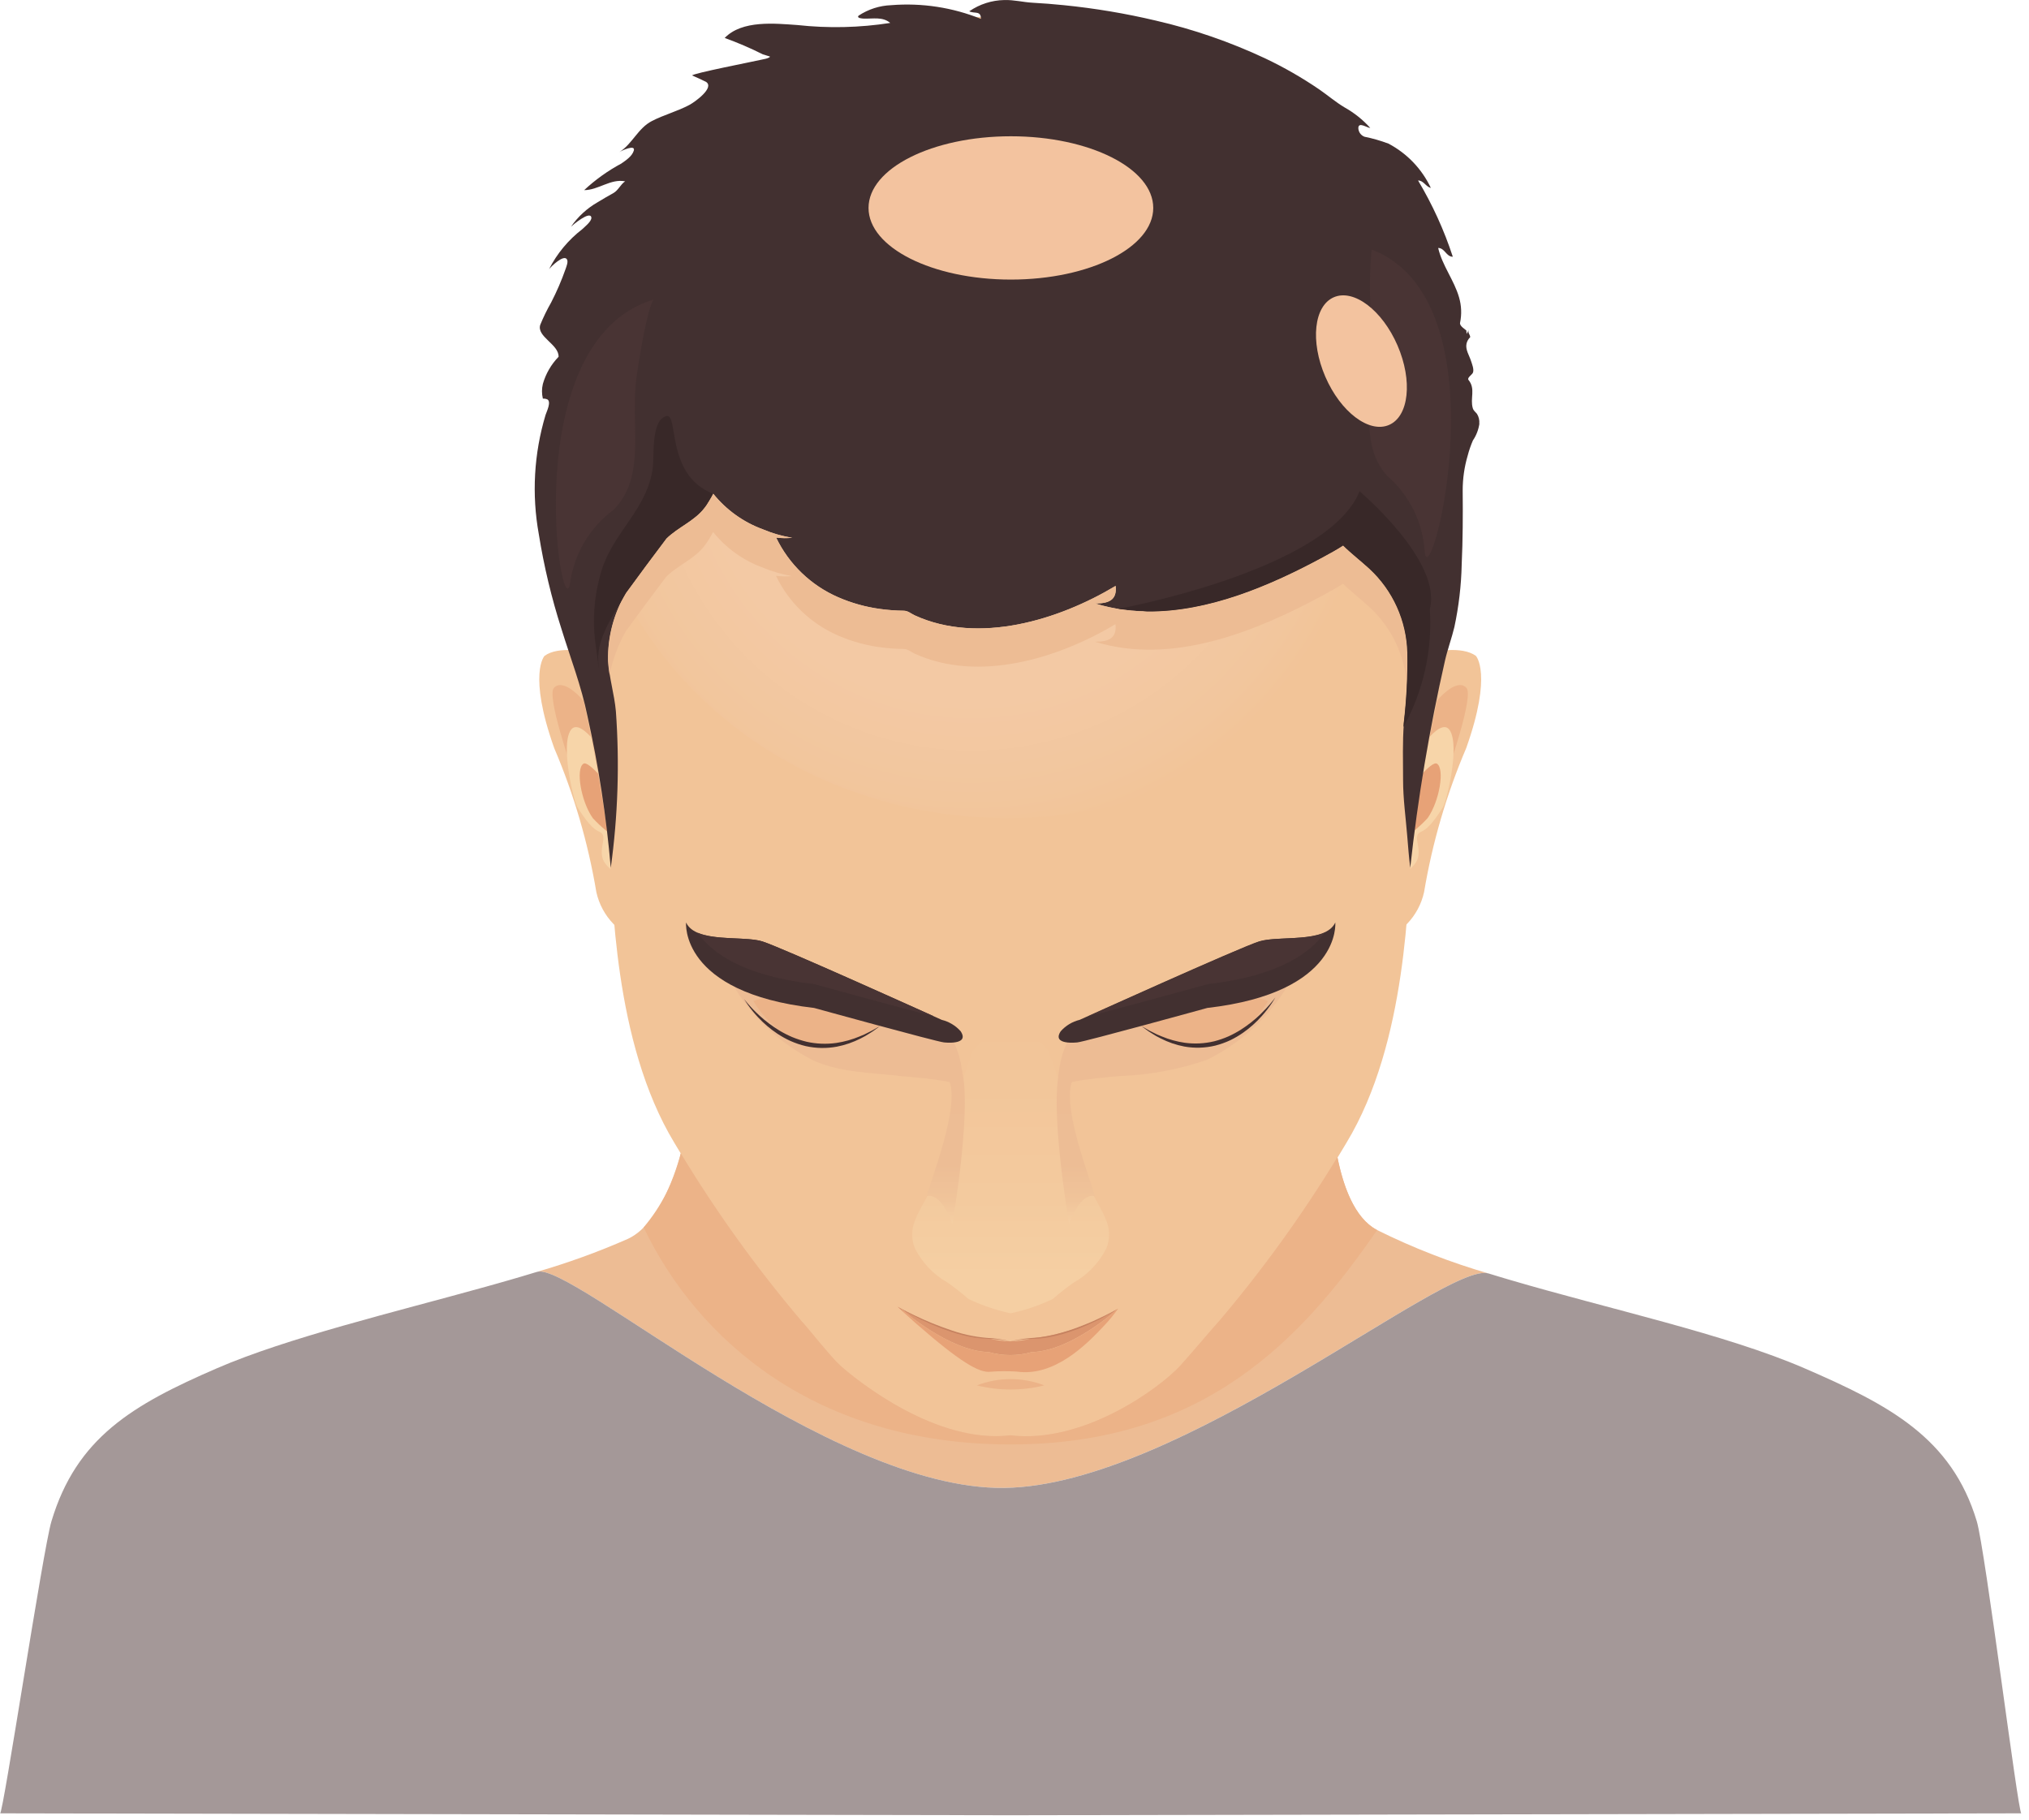 <svg width="136" height="122" viewBox="0 0 136 122" fill="none" xmlns="http://www.w3.org/2000/svg">
<g clip-path="url(#clip0)">
<path d="M67.314 99.754C79.051 99.598 96.949 84.502 99.779 85.379L99.868 85.406C97.257 84.654 94.72 83.667 92.287 82.458C89.2 80.823 89.224 73.423 89.224 73.423C88.115 70.795 46.452 73.357 46.452 73.357C46.452 73.357 45.518 81.47 42.073 83.064C40.078 83.94 38.026 84.683 35.933 85.288L35.997 85.269C38.308 84.564 55.577 99.911 67.314 99.754V99.754Z" fill="#EDBC94"/>
<path d="M132.501 101.995C130.815 96.388 126.614 94.187 120.96 91.738C115.667 89.444 107.909 87.783 101.186 85.802L100.999 85.747L100.523 85.605L100.339 85.549L99.871 85.406L99.782 85.379C96.952 84.502 79.054 99.598 67.317 99.754C55.58 99.91 38.311 84.564 36 85.269L35.936 85.288L35.546 85.405L35.283 85.484L34.883 85.604L34.625 85.679L34.206 85.801L33.951 85.874L33.53 85.994L33.267 86.069L32.831 86.191L32.58 86.262C26.327 88.004 19.261 89.687 14.529 91.738C8.875 94.187 5.129 96.388 3.448 101.995C2.879 103.888 0.218 121.574 0.007 121.573L67.49 121.7H68.002L135.485 121.573C135.268 121.574 133.067 103.888 132.501 101.995V101.995Z" fill="#A49898"/>
<path d="M98.924 43.97C98.01 43.302 96.042 43.596 95.008 44.041C95.008 44.31 94.998 44.578 94.99 44.847C94.976 45.364 94.957 45.881 94.933 46.398C94.878 47.571 94.796 48.742 94.687 49.91C94.633 50.493 94.573 51.076 94.505 51.657C94.48 51.872 94.454 52.088 94.427 52.303C94.141 54.223 93.883 55.721 93.801 56.369C93.383 58.661 92.849 60.931 92.201 63.169C93.001 62.965 93.728 62.543 94.302 61.95C94.877 61.357 95.275 60.616 95.453 59.81C96.009 56.49 96.958 53.248 98.279 50.152C100.057 45.147 98.924 43.97 98.924 43.97Z" fill="#F2C498"/>
<path d="M97.121 51.471C97.121 51.471 98.79 46.671 98.297 46.121C97.497 45.231 95.421 47.621 94.706 49.764C94.651 50.348 94.59 50.931 94.523 51.512C95.978 48.041 97.778 48.667 97.121 51.471V51.471Z" fill="#ECB388"/>
<path d="M93.541 58.872C93.541 58.872 94.866 58.288 95.052 57.478C95.238 56.668 94.652 56.009 95.271 55.753C95.89 55.497 96.525 54.41 96.731 54.103C96.937 53.796 97.875 50.037 97.177 48.963C96.479 47.889 94.515 51.178 94.515 51.178L93.541 58.872Z" fill="#F7D5A9"/>
<path d="M94.353 52.884C94.535 52.826 95.953 50.965 96.317 51.201C96.851 51.545 96.483 53.73 95.691 54.848C95.143 55.449 94.505 55.962 93.801 56.369L94.353 52.884Z" fill="#E7A277"/>
<path d="M36.501 43.97C37.415 43.302 39.384 43.596 40.417 44.041C40.422 44.31 40.427 44.578 40.435 44.847C40.449 45.364 40.468 45.881 40.493 46.398C40.548 47.571 40.629 48.742 40.738 49.91C40.792 50.493 40.853 51.076 40.92 51.657C40.945 51.872 40.971 52.088 40.998 52.303C41.284 54.223 41.542 55.721 41.624 56.369C42.043 58.661 42.577 60.931 43.224 63.169C42.424 62.965 41.697 62.543 41.123 61.95C40.549 61.357 40.15 60.616 39.972 59.81C39.416 56.49 38.467 53.248 37.146 50.152C35.368 45.147 36.501 43.97 36.501 43.97V43.97Z" fill="#F2C498"/>
<path d="M38.301 51.471C38.301 51.471 36.631 46.671 37.125 46.121C37.925 45.231 40 47.621 40.715 49.764C40.77 50.348 40.831 50.931 40.898 51.512C39.446 48.041 37.646 48.667 38.301 51.471V51.471Z" fill="#ECB388"/>
<path d="M41.883 58.872C41.883 58.872 40.558 58.288 40.372 57.478C40.186 56.668 40.772 56.009 40.154 55.753C39.536 55.497 38.899 54.41 38.693 54.103C38.487 53.796 37.549 50.037 38.248 48.963C38.947 47.889 40.909 51.178 40.909 51.178L41.883 58.872Z" fill="#F7D5A9"/>
<path d="M41.071 52.884C40.889 52.826 39.471 50.965 39.108 51.201C38.573 51.545 38.941 53.73 39.733 54.848C40.282 55.449 40.919 55.961 41.623 56.369L41.071 52.884Z" fill="#E7A277"/>
<path d="M97.301 25.374C96.766 0.99 68.476 1.052 67.722 1.058C66.968 1.064 38.678 0.99 38.143 25.374C37.77 42.367 38.055 41.792 38.636 44.596C39.217 47.4 40.553 53.687 40.826 56.864C41.099 60.041 41.089 69.822 45.197 76.612C47.694 80.817 50.537 84.807 53.697 88.54C54.31 89.208 55.685 90.975 56.325 91.552C57.565 92.671 62.825 96.825 67.725 96.231C72.625 96.825 77.744 93.06 79.125 91.552C79.706 90.916 81.14 89.208 81.753 88.54C84.913 84.807 87.756 80.817 90.253 76.612C94.361 69.822 94.353 60.04 94.623 56.864C94.893 53.688 96.233 47.4 96.814 44.596C97.395 41.792 97.675 42.367 97.301 25.374V25.374Z" fill="#F2C498"/>
<path d="M64.53 72.983C64.53 72.983 64.842 69.128 61.898 68.026C58.954 66.924 49.108 65.518 48.698 65.226C48.93 65.393 49.193 66.17 49.358 66.414C50.634 68.415 52.423 70.036 54.539 71.109C56.366 71.919 58.405 71.909 60.402 72.146C60.864 72.198 64.547 72.431 64.53 72.983V72.983Z" fill="#EDBC94"/>
<path d="M66.275 90.647C67.216 90.914 68.212 90.914 69.152 90.647C71.83 90.589 74.941 87.734 74.941 87.734C73.182 88.818 71.205 89.498 69.152 89.727C68.212 89.992 67.216 89.992 66.275 89.727C63.597 89.669 60.158 87.603 60.158 87.603C60.307 87.743 60.453 87.878 60.596 88.009C60.539 87.908 60.469 87.816 60.386 87.734C60.386 87.734 63.601 90.593 66.275 90.647Z" fill="#DB956E"/>
<path d="M66.355 91.968C66.954 91.92 67.556 91.916 68.155 91.956C70.678 92.317 72.829 90.139 73.999 88.887C74.341 88.527 74.656 88.143 74.943 87.738C74.943 87.738 71.832 90.593 69.154 90.651C68.214 90.918 67.218 90.918 66.277 90.651C63.599 90.593 60.388 87.738 60.388 87.738C60.471 87.82 60.541 87.912 60.598 88.013C60.882 88.273 61.151 88.515 61.408 88.739C64.339 91.302 65.613 92.04 66.355 91.968V91.968Z" fill="#E7A277"/>
<path d="M66.561 89.722C65.622 89.684 64.694 89.509 63.806 89.202C62.914 88.906 62.043 88.552 61.198 88.141C60.873 87.984 60.613 87.85 60.434 87.756C60.255 87.662 60.158 87.607 60.158 87.607C60.158 87.607 60.252 87.668 60.427 87.77C60.602 87.872 60.855 88.018 61.175 88.186C62.009 88.629 62.879 89.001 63.775 89.298C64.27 89.461 64.776 89.587 65.289 89.673C65.709 89.732 66.133 89.766 66.557 89.773C66.916 89.799 67.205 89.843 67.405 89.873C67.605 89.903 67.713 89.928 67.713 89.928C67.713 89.928 67.605 89.9 67.413 89.857C67.132 89.797 66.847 89.752 66.561 89.722V89.722Z" fill="#C68260"/>
<path d="M74.678 87.884C74.508 87.975 74.261 88.106 73.95 88.256C73.796 88.333 73.623 88.411 73.44 88.497C73.257 88.583 73.058 88.669 72.846 88.753C72.634 88.837 72.412 88.926 72.181 89.015C72.065 89.058 71.945 89.097 71.825 89.14C71.764 89.16 71.704 89.183 71.642 89.202L71.455 89.259L71.268 89.317L71.175 89.345L71.082 89.37L70.717 89.47C70.597 89.5 70.478 89.521 70.361 89.547L70.189 89.583C70.132 89.595 70.075 89.601 70.019 89.61L69.69 89.659C69.584 89.672 69.479 89.677 69.378 89.686L69.086 89.708C68.991 89.715 68.9 89.719 68.814 89.731C68.47 89.77 68.195 89.831 68.006 89.866C67.817 89.901 67.713 89.934 67.713 89.934C67.713 89.934 67.813 89.914 68.013 89.881C68.213 89.848 68.48 89.807 68.823 89.781C68.909 89.772 68.999 89.771 69.092 89.767L69.387 89.754C69.489 89.75 69.594 89.746 69.703 89.736L70.035 89.694C70.092 89.686 70.15 89.681 70.208 89.67L70.383 89.636C70.501 89.612 70.622 89.593 70.743 89.563L71.113 89.47L71.207 89.446L71.3 89.417L71.489 89.36L71.677 89.301C71.74 89.282 71.8 89.259 71.861 89.237C71.982 89.194 72.103 89.153 72.219 89.109C72.451 89.017 72.675 88.929 72.884 88.835C73.093 88.741 73.29 88.649 73.474 88.563C73.658 88.477 73.825 88.387 73.974 88.304C74.28 88.143 74.521 88.004 74.687 87.904C74.853 87.804 74.942 87.745 74.942 87.745C74.942 87.745 74.848 87.792 74.678 87.884V87.884Z" fill="#C68260"/>
<path d="M73.581 80.672C73.422 80.386 73.258 80.091 73.111 79.777C72.964 79.463 72.845 79.241 72.732 79.031C72.478 78.591 72.28 78.12 72.142 77.631C72.114 77.531 71.904 76.509 71.815 76.072C71.487 74.147 70.966 72.26 70.26 70.44C69.666 69.657 68.8 69.124 67.833 68.946V68.92L67.771 68.932L67.711 68.92V68.945C66.723 69.116 65.835 69.649 65.219 70.44C64.513 72.26 63.992 74.147 63.664 76.072C63.575 76.509 63.364 77.534 63.337 77.631C63.199 78.12 63 78.591 62.746 79.031C62.634 79.241 62.507 79.478 62.367 79.777C62.227 80.076 62.056 80.386 61.897 80.672C61.351 81.654 60.879 82.503 61.313 83.666C61.797 84.643 62.563 85.452 63.513 85.988C64.004 86.331 64.475 86.7 64.925 87.094C65.804 87.509 66.727 87.825 67.676 88.036C67.697 88.043 67.719 88.047 67.741 88.047C67.764 88.047 67.786 88.044 67.807 88.036C68.756 87.825 69.679 87.509 70.558 87.094C71.008 86.7 71.479 86.33 71.97 85.988C72.92 85.453 73.687 84.644 74.17 83.666C74.601 82.503 74.128 81.654 73.581 80.672V80.672Z" fill="url(#paint0_linear)"/>
<path d="M70.937 72.983C70.937 72.983 70.625 69.128 73.571 68.026C76.517 66.924 86.366 65.518 86.771 65.226C86.539 65.393 86.271 66.17 86.11 66.414C84.831 68.395 83.04 69.994 80.928 71.043C79.038 71.701 77.061 72.072 75.061 72.143C74.606 72.198 70.921 72.431 70.937 72.983V72.983Z" fill="#EDBC94"/>
<path d="M50.493 67.107C50.493 67.107 53.504 72.622 58.993 68.784C58.993 68.784 54.154 65.792 50.493 67.107Z" fill="#ECB388"/>
<path d="M58.993 68.784L58.66 69.03C58.606 69.068 58.547 69.114 58.479 69.159L58.255 69.3C58.174 69.349 58.088 69.4 57.995 69.459L57.695 69.618C57.19 69.877 56.652 70.064 56.095 70.172C55.405 70.3 54.696 70.288 54.011 70.136C53.658 70.053 53.315 69.937 52.984 69.79C52.678 69.651 52.384 69.488 52.105 69.302C51.635 68.989 51.204 68.622 50.818 68.21C50.559 67.935 50.32 67.641 50.103 67.332C49.951 67.112 49.879 66.984 49.879 66.984C49.879 66.984 49.966 67.102 50.14 67.303C50.385 67.585 50.646 67.852 50.922 68.103C51.328 68.473 51.769 68.803 52.239 69.089C52.515 69.255 52.802 69.402 53.098 69.528C53.415 69.659 53.743 69.765 54.077 69.845C54.726 69.989 55.395 70.015 56.054 69.923C56.596 69.842 57.126 69.694 57.631 69.481L57.941 69.35C58.041 69.305 58.126 69.258 58.21 69.216L58.444 69.099C58.516 69.061 58.578 69.022 58.636 68.99L58.993 68.784Z" fill="#423030"/>
<path d="M63.27 69.886C63.27 69.886 65.031 70.099 64.388 69.135C64.052 68.759 63.61 68.493 63.12 68.374C63.12 68.374 52.42 63.532 51.103 63.117C49.786 62.702 46.644 63.257 45.987 61.849C45.987 61.849 45.543 66.543 54.567 67.576C54.567 67.576 62.767 69.839 63.27 69.886Z" fill="#423030"/>
<path d="M54.567 65.977C54.567 65.977 60.508 67.616 62.586 68.133C60.409 67.15 52.245 63.476 51.103 63.117C50.078 62.794 47.952 63.057 46.748 62.53C47.701 63.882 49.827 65.434 54.567 65.977Z" fill="#493434"/>
<path d="M84.996 67.107C84.996 67.107 81.985 72.622 76.496 68.784C76.496 68.784 81.334 65.792 84.996 67.107Z" fill="#ECB388"/>
<path d="M76.496 68.784L76.852 68.989C76.909 69.022 76.972 69.061 77.042 69.098L77.276 69.215L77.543 69.348L77.852 69.478C78.355 69.689 78.882 69.835 79.422 69.912C80.077 70 80.743 69.966 81.385 69.812C81.716 69.727 82.04 69.615 82.352 69.477C82.643 69.344 82.925 69.191 83.195 69.019C83.655 68.723 84.085 68.383 84.479 68.004C84.747 67.746 85 67.474 85.236 67.187C85.404 66.987 85.488 66.863 85.488 66.863C85.488 66.863 85.419 66.993 85.274 67.215C85.066 67.528 84.836 67.826 84.586 68.107C84.214 68.528 83.794 68.904 83.335 69.228C83.061 69.42 82.773 69.59 82.472 69.736C82.146 69.889 81.806 70.012 81.456 70.101C80.776 70.265 80.07 70.286 79.382 70.163C78.828 70.058 78.292 69.873 77.79 69.615L77.49 69.458C77.398 69.403 77.312 69.348 77.232 69.299L77.009 69.159C76.942 69.114 76.883 69.069 76.829 69.031L76.496 68.784Z" fill="#423030"/>
<path d="M72.218 69.886C72.218 69.886 70.457 70.099 71.101 69.135C71.437 68.759 71.878 68.493 72.368 68.374C72.368 68.374 83.068 63.532 84.385 63.117C85.702 62.702 88.845 63.257 89.502 61.849C89.502 61.849 89.945 66.543 80.922 67.576C80.922 67.576 72.722 69.839 72.218 69.886V69.886Z" fill="#423030"/>
<path d="M80.969 65.977C80.969 65.977 75.028 67.616 72.949 68.133C75.127 67.15 83.291 63.476 84.433 63.117C85.458 62.794 87.584 63.057 88.788 62.53C87.836 63.882 85.709 65.434 80.969 65.977Z" fill="#493434"/>
<path d="M65.481 92.88C66.964 93.25 68.515 93.25 69.998 92.88C68.544 92.32 66.935 92.32 65.481 92.88V92.88Z" fill="#ECB388"/>
<path d="M73.387 80.207C73.387 80.207 72.518 79.765 71.66 82.064C71.66 82.064 70.15 73.236 71.196 71.331C71.196 71.331 73.888 71.611 72.584 71.848C70.307 72.262 73.196 79.267 73.387 80.207Z" fill="url(#paint1_linear)"/>
<path d="M62.111 80.207C62.111 80.207 62.98 79.765 63.838 82.064C63.838 82.064 65.348 73.236 64.302 71.331C64.302 71.331 61.61 71.611 62.914 71.848C65.191 72.262 62.301 79.267 62.111 80.207Z" fill="url(#paint2_linear)"/>
<path d="M67.499 54.846C83.102 54.846 95.751 43.291 95.751 29.036C95.751 14.782 83.102 3.226 67.499 3.226C51.896 3.226 39.247 14.782 39.247 29.036C39.247 43.291 51.896 54.846 67.499 54.846Z" fill="url(#paint3_radial)"/>
<path d="M99.153 28.401C99.175 28.174 99.122 27.945 99.002 27.751C98.902 27.62 98.771 27.541 98.72 27.372C98.52 26.709 98.925 26.08 98.431 25.472C98.318 25.333 98.658 25.13 98.723 24.995C98.823 24.778 98.663 24.395 98.598 24.195C98.482 23.828 98.211 23.44 98.298 23.039C98.337 22.874 98.422 22.723 98.545 22.606C98.545 22.429 98.355 22.306 98.453 22.115L98.306 22.387L98.284 22.151L98.355 22.213C98.218 22.077 97.818 21.864 97.866 21.637C97.983 21.073 97.96 20.489 97.798 19.937C97.465 18.778 96.67 17.804 96.398 16.625C96.845 16.625 96.932 17.213 97.379 17.213C96.795 15.428 96.013 13.713 95.05 12.1C95.422 12.1 95.569 12.518 95.907 12.6C95.308 11.328 94.311 10.285 93.066 9.629C92.543 9.432 92.006 9.277 91.458 9.167C91.341 9.122 91.239 9.044 91.166 8.942C91.093 8.84 91.051 8.718 91.046 8.593C91.046 8.134 91.637 8.578 91.846 8.578C91.353 8.029 90.773 7.565 90.129 7.204C89.529 6.848 89.002 6.392 88.429 5.997C87.275 5.208 86.06 4.511 84.797 3.912C82.45 2.811 79.993 1.962 77.467 1.38C75.435 0.899 73.373 0.554 71.295 0.346C70.603 0.276 69.909 0.22 69.214 0.183C68.574 0.148 67.967 -0.017 67.314 0.003C66.475 0.018 65.658 0.281 64.967 0.758C65.327 0.938 65.751 0.689 65.751 1.265C63.844 0.496 61.784 0.182 59.735 0.347C58.957 0.376 58.202 0.618 57.553 1.047C57.384 1.226 57.834 1.247 57.912 1.247C58.512 1.268 59.166 1.106 59.67 1.538C57.613 1.859 55.522 1.906 53.452 1.679C51.952 1.574 49.736 1.335 48.575 2.545C49.449 2.86 50.304 3.227 51.134 3.645C51.194 3.668 51.634 3.789 51.617 3.803C51.487 3.938 51.15 3.97 50.98 4.013C50.599 4.107 46.37 4.93 46.396 5.06C46.396 5.051 47.263 5.45 47.318 5.485C47.927 5.872 46.566 6.844 46.218 7.029C45.409 7.463 44.509 7.693 43.694 8.115C42.755 8.601 42.385 9.652 41.51 10.2C41.658 10.1 42.616 9.656 42.482 10.1C42.368 10.476 41.953 10.749 41.65 10.962C40.745 11.447 39.907 12.047 39.155 12.747C40.111 12.747 40.927 11.964 41.901 12.158C41.589 12.366 41.445 12.758 41.117 12.943C40.762 13.143 40.404 13.343 40.057 13.559C39.347 13.965 38.737 14.526 38.272 15.199C38.372 15.099 39.559 14.099 39.637 14.579C39.677 14.833 39.175 15.219 39.026 15.367C38.095 16.084 37.335 17 36.801 18.047C36.916 17.893 37.786 17.029 38.001 17.388C38.101 17.551 37.965 17.866 37.914 18.023C37.642 18.799 37.316 19.554 36.939 20.285C36.665 20.765 36.423 21.262 36.213 21.774C35.953 22.574 37.472 23.086 37.44 23.921C36.944 24.431 36.582 25.056 36.387 25.74C36.309 26.063 36.309 26.401 36.387 26.724C36.483 26.718 36.578 26.733 36.668 26.766C36.988 26.913 36.631 27.614 36.568 27.817C35.788 30.413 35.633 33.156 36.117 35.823C36.461 37.971 36.968 40.09 37.632 42.162C38.232 44.11 38.972 46.004 39.375 48.004C40.121 51.357 40.644 54.756 40.939 58.178C41.419 54.704 41.534 51.19 41.282 47.692C41.182 46.55 40.825 45.434 40.765 44.292C40.734 42.696 41.15 41.123 41.965 39.75C42.856 38.525 43.758 37.308 44.672 36.099C45.463 35.321 46.529 34.939 47.223 34.044C47.449 33.749 47.646 33.432 47.809 33.098C48.682 34.184 49.835 35.011 51.144 35.489C51.774 35.758 52.435 35.946 53.112 36.048C52.751 36.09 52.387 36.088 52.027 36.041C52.889 37.83 54.366 39.25 56.188 40.041C57.086 40.432 58.034 40.696 59.004 40.827C59.525 40.899 60.049 40.938 60.575 40.944C60.869 40.944 61.057 41.136 61.328 41.26C65.615 43.217 70.964 41.572 74.783 39.281C74.893 40.266 74.275 40.458 73.41 40.458C78.555 42.058 84.175 39.792 88.683 37.351C89.14 37.104 89.603 36.851 90.037 36.569C90.597 37.124 91.228 37.6 91.806 38.134C92.582 38.854 93.206 39.722 93.642 40.687C94.077 41.651 94.316 42.694 94.342 43.752C94.367 45.333 94.287 46.914 94.1 48.485C94 49.767 94.046 51.026 94.046 52.306C94.046 53.549 94.224 54.814 94.325 56.056C94.383 56.763 94.437 57.473 94.525 58.176C95.035 53.497 95.815 48.852 96.861 44.263C97.033 43.512 97.305 42.789 97.484 42.04C97.779 40.658 97.944 39.252 97.975 37.84C98.051 36.191 98.057 34.54 98.041 32.887C98.04 32.093 98.153 31.303 98.377 30.542C98.467 30.197 98.584 29.859 98.725 29.531C98.955 29.191 99.105 28.803 99.162 28.396L99.153 28.401Z" fill="#423030"/>
<path d="M94.33 43.754C94.303 42.696 94.066 41.654 93.63 40.689C93.194 39.724 92.57 38.856 91.794 38.136C91.216 37.602 90.585 37.126 90.025 36.571C89.591 36.857 89.125 37.106 88.671 37.353C84.163 39.794 78.543 42.053 73.398 40.46C74.263 40.46 74.881 40.268 74.771 39.283C70.952 41.574 65.603 43.219 61.316 41.262C61.045 41.138 60.857 40.95 60.563 40.946C60.037 40.941 59.513 40.901 58.992 40.829C58.022 40.698 57.074 40.434 56.176 40.043C54.354 39.252 52.877 37.832 52.015 36.043C52.37 36.083 52.729 36.09 53.085 36.062C52.415 35.943 51.76 35.752 51.132 35.491C49.823 35.013 48.67 34.186 47.797 33.1C47.634 33.434 47.437 33.751 47.211 34.046C46.517 34.941 45.451 35.323 44.66 36.101C43.746 37.31 42.844 38.527 41.953 39.752C41.138 41.125 40.722 42.698 40.753 44.294C40.772 44.614 40.808 44.934 40.862 45.25C41.064 44.219 41.432 43.228 41.95 42.315C42.841 41.09 43.743 39.873 44.657 38.664C45.448 37.886 46.514 37.504 47.208 36.609C47.434 36.314 47.631 35.997 47.794 35.663C48.667 36.749 49.82 37.576 51.129 38.054C51.757 38.315 52.412 38.506 53.082 38.625C53.087 38.623 53.091 38.62 53.094 38.615L53.082 38.625C52.726 38.653 52.367 38.647 52.012 38.606C52.874 40.396 54.351 41.815 56.173 42.606C57.071 42.997 58.019 43.261 58.989 43.392C59.51 43.464 60.034 43.504 60.56 43.509C60.854 43.509 61.042 43.701 61.313 43.825C65.6 45.782 70.949 44.138 74.768 41.846C74.878 42.831 74.26 43.023 73.395 43.023C78.54 44.623 84.16 42.357 88.668 39.916C89.125 39.669 89.588 39.416 90.022 39.134C90.582 39.689 91.213 40.165 91.791 40.7C93.264 42.059 94.161 43.929 94.299 45.928C94.352 45.205 94.363 44.479 94.33 43.754V43.754Z" fill="#EDBC94"/>
<path d="M95.841 40.824C96.674 37.607 91.128 32.938 91.128 32.938C89.006 38.255 74.941 40.824 74.941 40.824C75.605 40.858 76.255 40.916 76.893 40.993C80.993 41.038 85.168 39.25 88.671 37.353C89.128 37.106 89.591 36.853 90.025 36.571C90.585 37.126 91.216 37.602 91.794 38.136C92.57 38.856 93.194 39.724 93.63 40.689C94.065 41.654 94.303 42.696 94.33 43.754C94.355 45.335 94.274 46.916 94.088 48.487C94.081 48.573 94.076 48.659 94.071 48.745C95.406 46.328 96.02 43.579 95.841 40.824V40.824Z" fill="#382828"/>
<path d="M44.642 27.902C43.613 28.229 43.865 30.576 43.751 31.393C43.381 34.05 41.298 35.546 40.434 37.912C39.821 39.698 39.658 41.607 39.96 43.471C40.166 44.88 40.16 45.434 40.098 44.297C40.014 42.704 41.19 41.135 41.953 39.755C42.844 38.53 43.746 37.313 44.66 36.104C45.451 35.326 46.517 34.944 47.211 34.049C47.259 33.988 47.304 33.925 47.349 33.862L47.797 33.103C44.558 31.836 45.53 27.621 44.642 27.902V27.902Z" fill="#382828"/>
<path d="M43.808 20.08C43.808 20.08 43.385 20.48 42.689 25.106C42.189 28.406 43.402 31.898 41.116 34.186C40.324 34.773 39.658 35.514 39.158 36.364C38.658 37.214 38.335 38.156 38.208 39.134C37.623 42.162 34.571 22.871 43.808 20.08Z" fill="#493434"/>
<path d="M91.936 16.727C91.755 18.719 91.789 20.725 92.036 22.71C92.294 26.036 90.836 29.433 92.954 31.88C93.702 32.522 94.313 33.309 94.751 34.193C95.188 35.077 95.442 36.04 95.499 37.024C95.869 40.086 100.949 20.174 91.936 16.727V16.727Z" fill="#493434"/>
<path d="M79.12 91.547C77.742 93.055 72.62 96.82 67.72 96.226C62.82 96.82 57.563 92.666 56.32 91.547C55.68 90.97 54.305 89.203 53.692 88.535C50.711 85.018 48.015 81.27 45.63 77.325C45.205 79.154 44.352 80.855 43.14 82.289C46.74 89.796 54.652 96.841 67.733 96.841C80.719 96.841 87.247 89.796 92.308 82.467L92.281 82.453C90.803 81.67 90.039 79.565 89.643 77.584C87.3 81.435 84.659 85.097 81.743 88.535C81.135 89.208 79.701 90.916 79.12 91.547V91.547Z" fill="#ECB388"/>
<path d="M93.103 28.49C94.44 27.912 94.696 25.528 93.674 23.163C92.653 20.799 90.742 19.351 89.405 19.928C88.068 20.506 87.812 22.89 88.833 25.255C89.854 27.619 91.766 29.067 93.103 28.49Z" fill="#F3C39F"/>
<path d="M67.758 18.744C73.028 18.744 77.3 16.593 77.3 13.94C77.3 11.287 73.028 9.136 67.758 9.136C62.488 9.136 58.216 11.287 58.216 13.94C58.216 16.593 62.488 18.744 67.758 18.744Z" fill="#F3C39F"/>
</g>
<defs>
<linearGradient id="paint0_linear" x1="67.741" y1="88.047" x2="67.741" y2="68.92" gradientUnits="userSpaceOnUse">
<stop offset="0.128" stop-color="#F5CFA3"/>
<stop offset="0.406" stop-color="#F3CA9E"/>
<stop offset="1" stop-color="#F2C498"/>
</linearGradient>
<linearGradient id="paint1_linear" x1="72.107" y1="71.331" x2="72.107" y2="82.064" gradientUnits="userSpaceOnUse">
<stop stop-color="#EDBC94"/>
<stop offset="0.628" stop-color="#EDBD95"/>
<stop offset="0.854" stop-color="#F0C49A"/>
<stop offset="1" stop-color="#F5CFA3"/>
</linearGradient>
<linearGradient id="paint2_linear" x1="63.391" y1="71.331" x2="63.391" y2="82.064" gradientUnits="userSpaceOnUse">
<stop stop-color="#EDBC94"/>
<stop offset="0.628" stop-color="#EDBD95"/>
<stop offset="0.854" stop-color="#F0C49A"/>
<stop offset="1" stop-color="#F5CFA3"/>
</linearGradient>
<radialGradient id="paint3_radial" cx="0" cy="0" r="1" gradientUnits="userSpaceOnUse" gradientTransform="translate(65.112 29.036) scale(27.062 27.049)">
<stop stop-color="#F4CAA6"/>
<stop offset="0.668" stop-color="#F3C9A4"/>
<stop offset="0.908" stop-color="#F2C69D"/>
<stop offset="1" stop-color="#F2C498"/>
</radialGradient>
<clipPath id="clip0">
<rect width="135.478" height="121.701" fill="white"/>
</clipPath>
</defs>
</svg>
